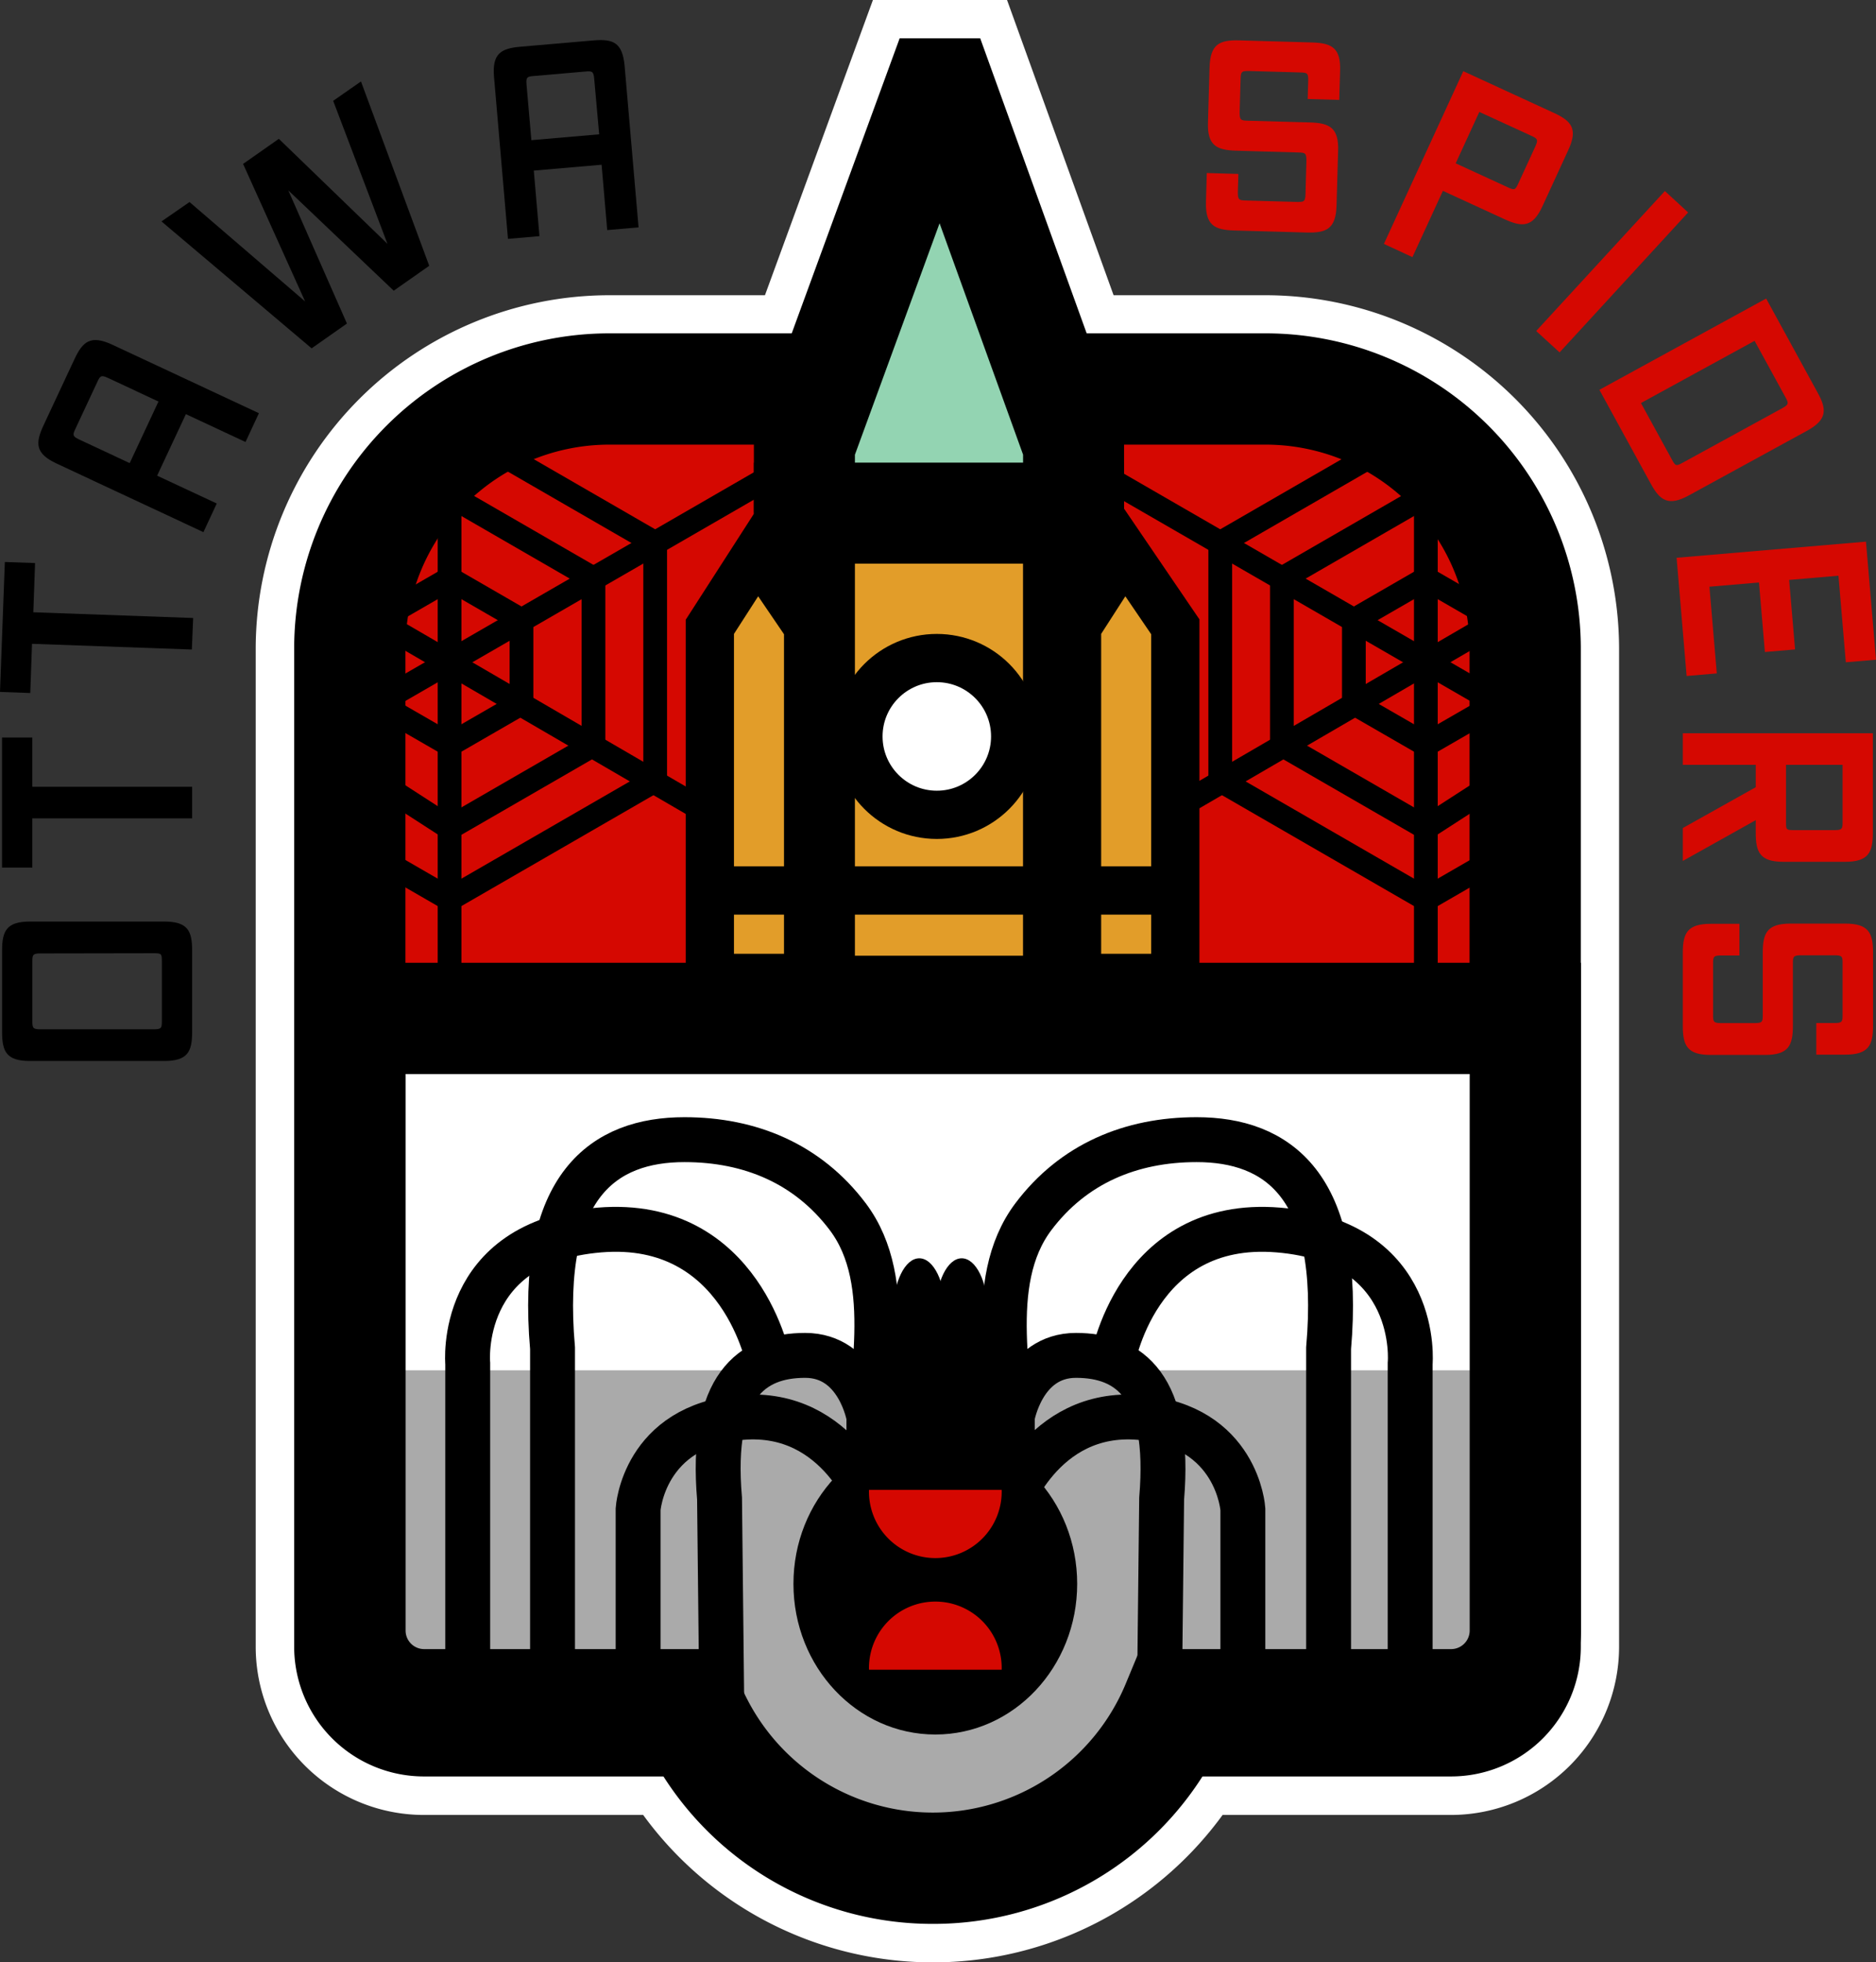 <svg xmlns="http://www.w3.org/2000/svg" id="Layer_1" width="387.33" height="405.019" data-name="Layer 1" version="1.1"><rect width="100%" height="100%" fill="#333333" stroke="none"/><defs id="defs4"><style id="style2">.cls-11,.cls-13,.cls-9{stroke-miterlimit:10}.cls-12{fill:#d50801}.cls-11,.cls-13,.cls-9{stroke:#000}.cls-9{fill:#e29d29;stroke-width:9.96px}.cls-11,.cls-13{fill:none}.cls-11{stroke-width:9.27px}.cls-13{stroke-width:4.9px}</style></defs><path id="path170" d="M331.65 193.465v-59.54a70.44 70.44 0 0 0-70.36-70.35h-33.22l-22-60.94h-24l-22.29 60.94h-34a70.43 70.43 0 0 0-70.35 70.35v206a32.09 32.09 0 0 0 32.1 32.08h46.62a71.37 71.37 0 0 0 116.92 0h48.51a32.1 32.1 0 0 0 32.07-32.06v-141.21z" style="fill:#fff;stroke:#fff;stroke-width:5.27px;stroke-miterlimit:10"/><path id="path172" d="M299.58 355.205H87.53a15.31 15.31 0 0 1-15.31-15.31v-206a53.6 53.6 0 0 1 53.6-53.6h135.47a53.61 53.61 0 0 1 53.61 53.6v206a15.31 15.31 0 0 1-15.32 15.31z" style="fill:#d50801;stroke:#000;stroke-width:22.97px;stroke-miterlimit:10"/><path id="polyline174" d="M475.08 268.92v-13.91l27.97-76.47 27.6 76.47v13.91" style="fill:#93d4b2" transform="translate(-309 -162.995)"/><path id="polygon176" d="M464.65 268.92h20.86v-12.06l17.48-47.78 17.24 47.76v12.08h20.85v-15.73l-29.7-82.29h-16.63l-30.1 82.26z" transform="translate(-309 -162.995)"/><path id="rect178" d="M166.08 105.925h55.57v101.78h-55.57z" style="fill:#e29d29;stroke:#000;stroke-width:20.86px;stroke-miterlimit:10"/><circle id="circle180" cx="193.42" cy="152.015" r="16.18" style="fill:#fff;stroke:#000;stroke-width:9.96px;stroke-miterlimit:10"/><path id="polygon182" d="m455.56 292.38 9.86-15.32 10.43 15.32v72.47h-20.29z" class="cls-9" style="fill:#e29d29;stroke:#000;stroke-width:9.96px;stroke-miterlimit:10" transform="translate(-309 -162.995)"/><path id="polygon184" d="m531.37 292.38 9.86-15.32 10.43 15.32v72.47h-20.29z" class="cls-9" style="fill:#e29d29;stroke:#000;stroke-width:9.96px;stroke-miterlimit:10" transform="translate(-309 -162.995)"/><path id="path186" d="M72.25 210.215v126.36a15.31 15.31 0 0 0 15.32 15.31h54.58a54.6 54.6 0 0 0 100.92 0h56.54a15.31 15.31 0 0 0 15.32-15.31v-126.36z" style="fill:#aaa"/><path id="rect188" d="M73.27 217.765h242.68v65.09H73.27z" style="fill:#fff"/><path id="path190" d="M192.61 397.125a65.86 65.86 0 0 1-57.61-33.75H87.6a26.84 26.84 0 0 1-26.81-26.8v-137.84h265.62v137.84a26.83 26.83 0 0 1-26.8 26.8h-49.36a65.87 65.87 0 0 1-57.64 33.75M83.74 221.705v114.87a3.83 3.83 0 0 0 3.83 3.83h62.26l2.93 7.09a43.11 43.11 0 0 0 79.69 0l2.94-7.09h64.22a3.84 3.84 0 0 0 3.83-3.83v-114.87z"/><path id="line192" d="M146.56 183.815h96.1" class="cls-9" style="fill:#e29d29;stroke:#000;stroke-width:9.96px;stroke-miterlimit:10"/><rect id="rect194" width="38.33" height="58.6" x="175.2" y="276.215" rx="12.12"/><path id="path196" d="M158.78 281.455s-5.48-30-35-27.56c-29.52 2.44-27.21 27.56-27.21 27.56v75.42" class="cls-11" style="fill:none;stroke:#000;stroke-width:9.27px;stroke-miterlimit:10"/><path id="path198" d="M179.3 301.205c0-15.49 6-36.43-4.27-50.06-8.23-10.91-20.1-15.9-33.71-15.9-16.52 0-30.19 9.27-27.24 43.06v78.11" class="cls-11" style="fill:none;stroke:#000;stroke-width:9.27px;stroke-miterlimit:10"/><path id="path200" d="M180.36 311.515s-6.95-20.62-27.23-18.93c-20.28 1.69-21.38 18.93-21.38 18.93v44.9" class="cls-11" style="fill:none;stroke:#000;stroke-width:9.27px;stroke-miterlimit:10"/><path id="path202" d="M179.4 325.065v-32.58s-2.15-12.71-13.16-12.71-19.65 6.36-17.68 29.57l.51 47.07" class="cls-11" style="fill:none;stroke:#000;stroke-width:9.27px;stroke-miterlimit:10"/><path id="path204" d="M229.6 281.455s4.79-30 34.33-27.56c29.54 2.44 27.22 27.56 27.22 27.56v75.42" class="cls-11" style="fill:none;stroke:#000;stroke-width:9.27px;stroke-miterlimit:10"/><path id="path206" d="M209.09 301.205c0-15.49-6-36.43 4.27-50.06 8.22-10.91 20.09-15.9 33.7-15.9 16.52 0 30.2 9.27 27.25 43.06v78.11" class="cls-11" style="fill:none;stroke:#000;stroke-width:9.27px;stroke-miterlimit:10"/><path id="path208" d="M208 311.515s6.94-20.62 27.23-18.93c20.29 1.69 21.38 18.93 21.38 18.93v44.9" class="cls-11" style="fill:none;stroke:#000;stroke-width:9.27px;stroke-miterlimit:10"/><path id="path210" d="M209 325.065v-32.58s2.15-12.71 13.15-12.71 19.65 6.36 17.69 29.57l-.52 47.07" class="cls-11" style="fill:none;stroke:#000;stroke-width:9.27px;stroke-miterlimit:10"/><ellipse id="ellipse212" cx="194.36" cy="277.765" rx="9.93" ry="9.46"/><ellipse id="ellipse214" cx="193.11" cy="326.935" rx="29.29" ry="31.1"/><ellipse id="ellipse216" cx="189.8" cy="270.775" rx="5.37" ry="11.04"/><ellipse id="ellipse218" cx="198.56" cy="270.775" rx="5.37" ry="11.04"/><path id="path220" d="M179.42 307.545a13.7 13.7 0 1 0 27.39 0z" class="cls-12" style="fill:#d50801"/><path id="path222" d="M179.42 344.665a13.7 13.7 0 1 1 27.39 0z" class="cls-12" style="fill:#d50801"/><path id="polyline224" d="m381.25 336.73 20.57 11.88 42.45-24.51v-49.02l-42.45-24.51" class="cls-13" style="fill:none;stroke:#000;stroke-width:4.9px;stroke-miterlimit:10" transform="translate(-309 -162.995)"/><path id="polygon226" d="m401.82 333.9 29.71-17.16v-34.31l-29.71-17.16-26.56 17.16v34.31z" class="cls-13" style="fill:none;stroke:#000;stroke-width:4.9px;stroke-miterlimit:10" transform="translate(-309 -162.995)"/><path id="polygon228" d="m401.82 316.74 14.85-8.57v-17.16l-14.85-8.58-14.86 8.58v17.16z" class="cls-13" style="fill:none;stroke:#000;stroke-width:4.9px;stroke-miterlimit:10" transform="translate(-309 -162.995)"/><path id="line230" d="m72.22 124.825 70.71 41.14" class="cls-13" style="fill:none;stroke:#000;stroke-width:4.9px;stroke-miterlimit:10"/><path id="line232" d="m71.17 149.095 86.56-49.98" class="cls-13" style="fill:none;stroke:#000;stroke-width:4.9px;stroke-miterlimit:10"/><path id="line234" d="M92.82 79.725v124.26" class="cls-13" style="fill:none;stroke:#000;stroke-width:4.9px;stroke-miterlimit:10"/><path id="polyline236" d="m623.96 336.73-20.57 11.88-42.45-24.51v-49.02l42.45-24.51" class="cls-13" style="fill:none;stroke:#000;stroke-width:4.9px;stroke-miterlimit:10" transform="translate(-309 -162.995)"/><path id="polygon238" d="m603.39 333.9-29.72-17.16v-34.31l29.72-17.16 26.56 17.16v34.31z" class="cls-13" style="fill:none;stroke:#000;stroke-width:4.9px;stroke-miterlimit:10" transform="translate(-309 -162.995)"/><path id="polygon240" d="m603.39 316.74-14.86-8.57v-17.16l14.86-8.58 14.86 8.58v17.16z" class="cls-13" style="fill:none;stroke:#000;stroke-width:4.9px;stroke-miterlimit:10" transform="translate(-309 -162.995)"/><path id="line242" d="m314.99 124.825-70.71 41.14" class="cls-13" style="fill:none;stroke:#000;stroke-width:4.9px;stroke-miterlimit:10"/><path id="line244" d="m316.04 149.095-86.57-49.98" class="cls-13" style="fill:none;stroke:#000;stroke-width:4.9px;stroke-miterlimit:10"/><path id="line246" d="M294.39 79.725v124.26" class="cls-13" style="fill:none;stroke:#000;stroke-width:4.9px;stroke-miterlimit:10"/><path id="path248" d="M39.67 213.005c0 4.08-.92 6-5.76 6H6.19c-4.83 0-5.76-1.9-5.76-6v-16.78c0-4.08.93-6 5.76-6h27.72c4.84 0 5.76 1.9 5.76 6zm-31.36-16.2c-1.57 0-1.63.33-1.63 1.69v12.28c0 1.36.06 1.69 1.63 1.69h23.48c1.58 0 1.63-.33 1.63-1.69v-12.32c0-1.52-.05-1.69-1.57-1.69z"/><path id="path250" d="M39.67 168.925h-33v10.16H.42v-26.85h6.25v10.17h33z"/><path id="path252" d="m39.61 134.075-33-1.18-.36 10.16-6.25-.23 1-26.82 6.24.22-.36 10.16 33 1.18z"/><path id="path254" d="m50.69 91.235-12.31-5.75-5.94 12.7 12.31 5.75-2.75 5.91-30.33-14.17c-4.38-2.05-4.41-4.16-2.69-7.86l6.4-13.69c1.72-3.69 3.37-5 7.75-3l30.33 14.17zm-28.41-13.23c-1.43-.66-1.62-.39-2.19.84l-4.51 9.65c-.58 1.23-.67 1.55.76 2.22l10.44 4.88 5.94-12.71z"/><path id="path256" d="m81.29 60.005-21.77-20.71 12.11 27.49-7.29 5.12-31-26.2 5.79-4L63 62.225l-12.81-28.39 7.38-5.18L80 50.335l-11.21-29.52 5.74-4 14.09 38.05z"/><path id="path258" d="m125.37 47.495-1.16-13.49-14 1.21 1.17 13.53-6.5.56-2.88-33.4c-.42-4.82 1.4-5.91 5.46-6.26l15.05-1.3c4.06-.35 6 .41 6.45 5.23l2.88 33.36zm-2.69-31.25c-.14-1.57-.47-1.59-1.82-1.48l-10.61.92c-1.36.11-1.68.2-1.54 1.77l1 11.48 14-1.21z"/><path id="path260" d="M254.8 47.575c-4.07-.12-5.95-1.1-5.81-5.94l.17-5.92 6.52.19-.11 3.8c0 1.58.28 1.64 1.64 1.68l10.59.3c1.36 0 1.69 0 1.74-1.58l.19-6.95c0-1.58-.27-1.64-1.63-1.68l-12.88-.37c-4.08-.12-6-1.1-5.81-5.93l.32-11.25c.14-4.83 2.07-5.7 6.14-5.59l15 .43c4.08.12 6 1.1 5.81 5.94l-.17 5.92-6.52-.19.11-3.8c.05-1.58-.28-1.64-1.63-1.68l-10.6-.3c-1.36 0-1.69 0-1.73 1.58l-.2 7c0 1.57.28 1.64 1.64 1.68l12.87.36c4.08.12 6 1.1 5.82 5.93l-.32 11.2c-.14 4.83-2.07 5.7-6.15 5.59z" class="cls-12" style="fill:#d50801"/><path id="path262" d="m285.73 50.345 16.39-35.65 18.66 8.59c3.71 1.7 5.05 3.33 3 7.73l-5.29 11.5c-2 4.4-4.14 4.44-7.84 2.74l-12.74-5.86-6.29 13.68zM317 30.215c.66-1.43.38-1.62-.85-2.19l-10.72-4.92-4.88 10.61 10.72 4.93c1.38.63 1.55.65 2.19-.73z" class="cls-12" style="fill:#d50801"/><path id="path264" d="m317.17 68.325 26.57-28.89 4.8 4.42L322 72.745z" class="cls-12" style="fill:#d50801"/><path id="path266" d="m330.22 80.465 34.43-18.84 10.57 19.32c2 3.57 2.06 5.69-2.18 8l-24.32 13.3c-4.25 2.33-6 1.1-7.93-2.47zm37.78 3.78c1.39-.75 1.28-1.07.63-2.26l-6.37-11.63-23.46 12.84 6.37 11.63c.73 1.34.85 1.45 2.19.72z" class="cls-12" style="fill:#d50801"/><path id="path268" d="m346.16 115.135 39.1-3.33 2.07 24.37-6.23.53-1.52-17.87-10.18.87 1.22 14.35-6.23.53-1.22-14.35-10.23.87 1.52 17.9-6.23.53z" class="cls-12" style="fill:#d50801"/><path id="path270" d="m347.44 170.925 15.06-8.43v-4.62h-15.06v-6.52h39.24v20.54c0 4.08-.92 6-5.76 6h-12.66c-4.84 0-5.76-1.9-5.76-6v-2.6l-15.06 8.42zm31.36.43c1.58 0 1.63-.33 1.63-1.68v-11.8h-11.68v11.8c0 1.52 0 1.68 1.57 1.68z" class="cls-12" style="fill:#d50801"/><path id="path272" d="M347.44 196.695c0-4.07.93-6 5.76-6h5.93v6.53h-3.81c-1.57 0-1.63.32-1.63 1.68v10.6c0 1.36.06 1.68 1.63 1.68h7c1.58 0 1.63-.32 1.63-1.68v-12.86c0-4.08.92-6 5.76-6h11.25c4.84 0 5.76 1.9 5.76 6v15.05c0 4.08-.92 6-5.76 6H375v-6.52h3.8c1.58 0 1.63-.33 1.63-1.69v-10.61c0-1.36 0-1.69-1.63-1.69h-7c-1.57 0-1.63.33-1.63 1.69v12.88c0 4.07-.92 6-5.76 6H353.2c-4.83 0-5.76-1.91-5.76-6z" class="cls-12" style="fill:#d50801"/></svg>